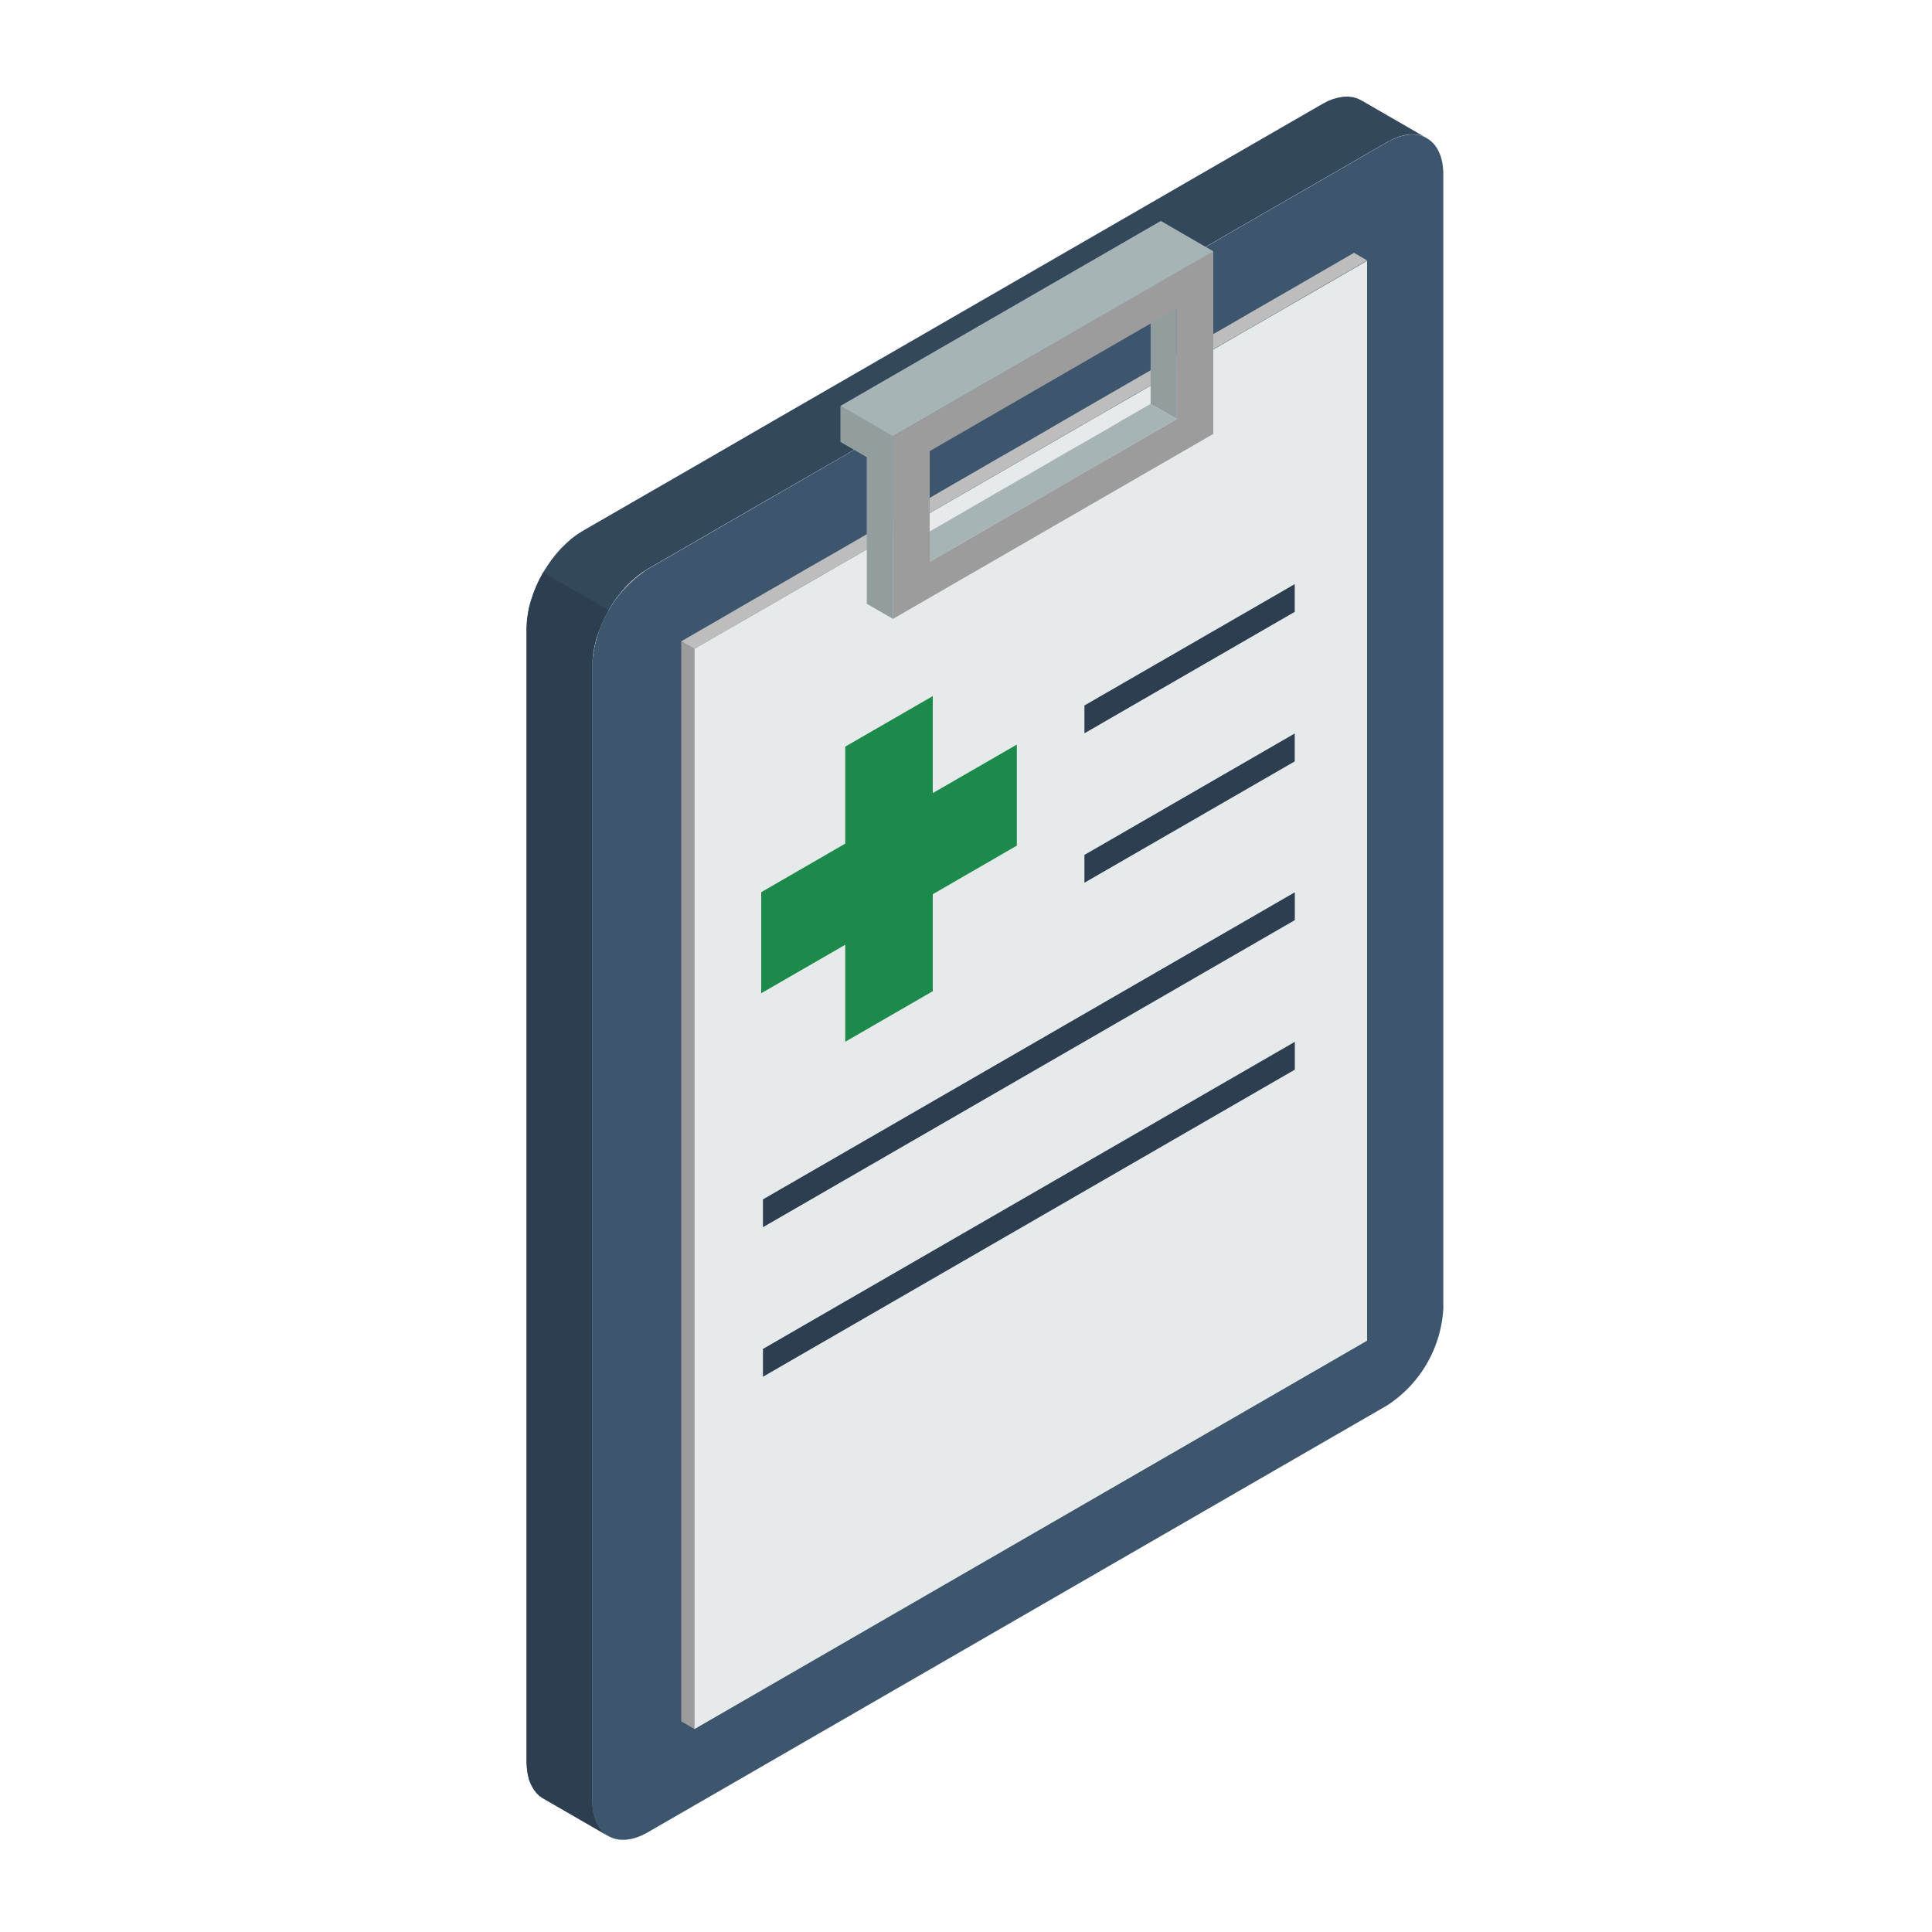 <svg id="Layer_1" data-name="Layer 1" xmlns="http://www.w3.org/2000/svg" viewBox="0 0 200 200"><defs><style>.cls-1{fill:#34485c;}.cls-1,.cls-2,.cls-3,.cls-4,.cls-5,.cls-6,.cls-7,.cls-8,.cls-9{fill-rule:evenodd;}.cls-2{fill:#3d566e;}.cls-3{fill:#9c9c9c;}.cls-4{fill:#bdbdbd;}.cls-5{fill:#e6eaeb;}.cls-6{fill:#2c3e50;}.cls-7{fill:#929d9e;}.cls-8{fill:#a7b4b6;}.cls-9{fill:#1c8a4a;}</style></defs><title>medical</title><polygon class="cls-1" points="62.99 190.07 56.21 186.16 55.84 185.91 55.51 185.58 55.22 185.19 54.98 184.75 54.77 184.25 54.64 183.7 54.55 183.09 54.51 182.43 54.51 64.99 54.55 64.29 54.64 63.58 54.77 62.86 54.98 62.13 55.22 61.41 55.51 60.69 55.84 59.98 56.21 59.29 56.63 58.62 57.07 57.98 57.55 57.37 58.05 56.8 58.59 56.27 59.13 55.78 59.71 55.35 60.3 54.97 72.7 47.82 80.06 43.56 117.07 22.2 123.51 18.48 136.84 10.79 137.43 10.47 138 10.25 138.56 10.1 139.09 10.01 139.59 10 140.06 10.06 140.52 10.19 140.93 10.39 147.7 14.3 147.29 14.1 146.85 13.97 146.37 13.91 145.86 13.92 145.33 14 144.77 14.16 144.21 14.39 143.61 14.7 130.28 22.39 123.84 26.11 86.85 47.47 79.47 51.72 67.08 58.88 66.48 59.26 65.92 59.69 65.36 60.17 64.82 60.7 64.32 61.28 63.84 61.89 63.4 62.53 62.99 63.2 62.61 63.89 62.28 64.61 62 65.32 61.74 66.04 61.56 66.77 61.41 67.49 61.33 68.2 61.29 68.9 61.29 186.34 61.33 187 61.41 187.6 61.56 188.17 61.74 188.67 62 189.12 62.28 189.49 62.61 189.82 62.99 190.07"/><path class="cls-2" d="M143.61,145.48,67.08,189.67c-3.19,1.84-5.79.34-5.79-3.33V68.9a12.81,12.81,0,0,1,5.79-10l12.39-7.16,7.38-4.26,37-21.36,6.44-3.72,13.33-7.69c3.19-1.84,5.79-.33,5.79,3.33V135.47A12.81,12.81,0,0,1,143.61,145.48Z"/><polygon class="cls-3" points="71.88 67.17 70.52 66.39 70.52 178.19 71.88 178.98 71.88 67.17"/><polygon class="cls-4" points="141.52 26.96 140.17 26.17 137.99 27.43 135.81 28.69 133.64 29.95 131.46 31.2 129.28 32.46 127.11 33.72 124.93 34.97 122.75 36.23 120.58 37.48 118.4 38.74 116.22 40 114.05 41.25 111.87 42.51 109.69 43.77 107.53 45.03 105.34 46.29 103.17 47.53 101 48.79 98.81 50.05 96.64 51.31 94.47 52.56 92.28 53.82 90.11 55.08 87.94 56.34 85.75 57.6 83.58 58.84 81.41 60.1 79.22 61.36 77.05 62.61 74.88 63.87 72.7 65.13 70.52 66.39 71.88 67.17 74.06 65.92 76.23 64.66 78.41 63.4 80.59 62.14 82.76 60.89 84.94 59.63 87.12 58.38 89.29 57.12 91.47 55.87 93.65 54.61 95.81 53.35 98 52.09 100.18 50.83 102.34 49.58 104.53 48.32 106.71 47.06 108.87 45.81 111.06 44.55 113.24 43.3 115.4 42.04 117.58 40.78 119.77 39.53 121.93 38.27 124.11 37.01 126.3 35.75 128.46 34.51 130.64 33.25 132.83 31.99 134.99 30.73 137.17 29.47 139.35 28.22 141.52 26.96"/><path class="cls-5" d="M71.88,67.17V179l69.64-40.21V27Z"/><polygon class="cls-6" points="62.99 190.08 56.21 186.16 55.84 185.91 55.51 185.58 55.22 185.19 54.98 184.75 54.77 184.25 54.64 183.7 54.55 183.09 54.51 182.43 54.51 64.99 54.55 64.29 54.64 63.58 54.77 62.86 54.98 62.13 55.22 61.41 55.51 60.69 55.84 59.98 56.21 59.29 56.23 59.26 63.01 63.17 62.99 63.2 62.61 63.89 62.28 64.61 62 65.32 61.74 66.04 61.56 66.77 61.41 67.49 61.33 68.2 61.29 68.9 61.29 186.34 61.33 187 61.41 187.6 61.56 188.17 61.74 188.67 62 189.12 62.28 189.49 62.61 189.82 62.99 190.08"/><polygon class="cls-7" points="119.11 41.81 121.83 43.38 121.83 42.62 121.83 41.88 121.83 41.14 121.83 40.42 121.83 39.72 121.83 39.03 121.83 38.34 121.83 37.65 121.83 36.97 121.83 36.28 121.83 35.57 121.83 34.87 121.83 34.16 121.83 33.43 121.83 32.68 121.83 31.92 119.11 30.35 119.11 31.12 119.11 31.86 119.11 32.59 119.11 33.3 119.11 34.01 119.11 34.71 119.11 35.4 119.11 36.09 119.11 36.77 119.11 37.46 119.11 38.15 119.11 38.87 119.11 39.58 119.11 40.3 119.11 41.05 119.11 41.81"/><polygon class="cls-8" points="93.52 56.59 96.24 58.16 97.03 57.7 97.84 57.24 98.64 56.77 99.43 56.3 100.24 55.84 101.04 55.38 101.83 54.92 102.63 54.46 103.44 54 104.23 53.54 105.03 53.08 105.83 52.62 106.63 52.15 107.43 51.7 108.24 51.23 109.03 50.77 109.83 50.31 110.63 49.85 111.43 49.39 112.23 48.92 113.03 48.47 113.83 48.01 114.63 47.53 115.43 47.07 116.23 46.61 117.03 46.15 117.83 45.69 118.62 45.23 119.43 44.77 120.22 44.3 121.02 43.84 121.83 43.38 119.11 41.81 118.31 42.27 117.51 42.73 116.7 43.2 115.91 43.65 115.11 44.13 114.32 44.59 113.51 45.05 112.71 45.51 111.91 45.97 111.11 46.43 110.31 46.89 109.51 47.35 108.71 47.82 107.91 48.28 107.11 48.74 106.32 49.2 105.51 49.66 104.72 50.12 103.92 50.58 103.11 51.04 102.31 51.51 101.52 51.97 100.71 52.43 99.92 52.9 99.12 53.36 98.32 53.82 97.52 54.28 96.72 54.74 95.92 55.2 95.12 55.67 94.32 56.13 93.52 56.59"/><path class="cls-3" d="M125.6,44.92V26L92.45,45.15V64.06L125.6,44.92ZM96.24,58.16V46.7l25.59-14.78V43.38Z"/><polygon class="cls-8" points="87.02 45.74 89.74 47.31 89.74 62.5 92.45 64.06 92.45 45.15 125.61 26.02 122.89 24.45 120.17 22.87 87.02 42.01 87.02 45.74"/><polygon class="cls-7" points="87.02 45.74 89.74 47.31 89.74 62.5 92.45 64.06 92.45 45.15 87.02 42.01 87.02 45.74"/><polygon class="cls-6" points="112.26 73.03 134.03 60.47 134.03 63.34 112.26 75.91 112.26 73.03"/><polygon class="cls-6" points="112.26 88.5 134.03 75.93 134.03 78.82 112.26 91.38 112.26 88.5"/><polygon class="cls-6" points="78.98 124.16 134.04 92.37 134.04 95.25 78.98 127.04 78.98 124.16"/><polygon class="cls-9" points="87.5 107.84 96.56 102.61 96.56 92.57 105.26 87.54 105.26 77.08 96.56 82.1 96.56 72.06 87.5 77.29 87.5 87.33 78.8 92.36 78.8 102.82 87.5 97.8 87.5 107.84"/><polygon class="cls-6" points="78.98 139.64 134.04 107.85 134.04 110.73 78.98 142.52 78.98 139.64"/></svg>